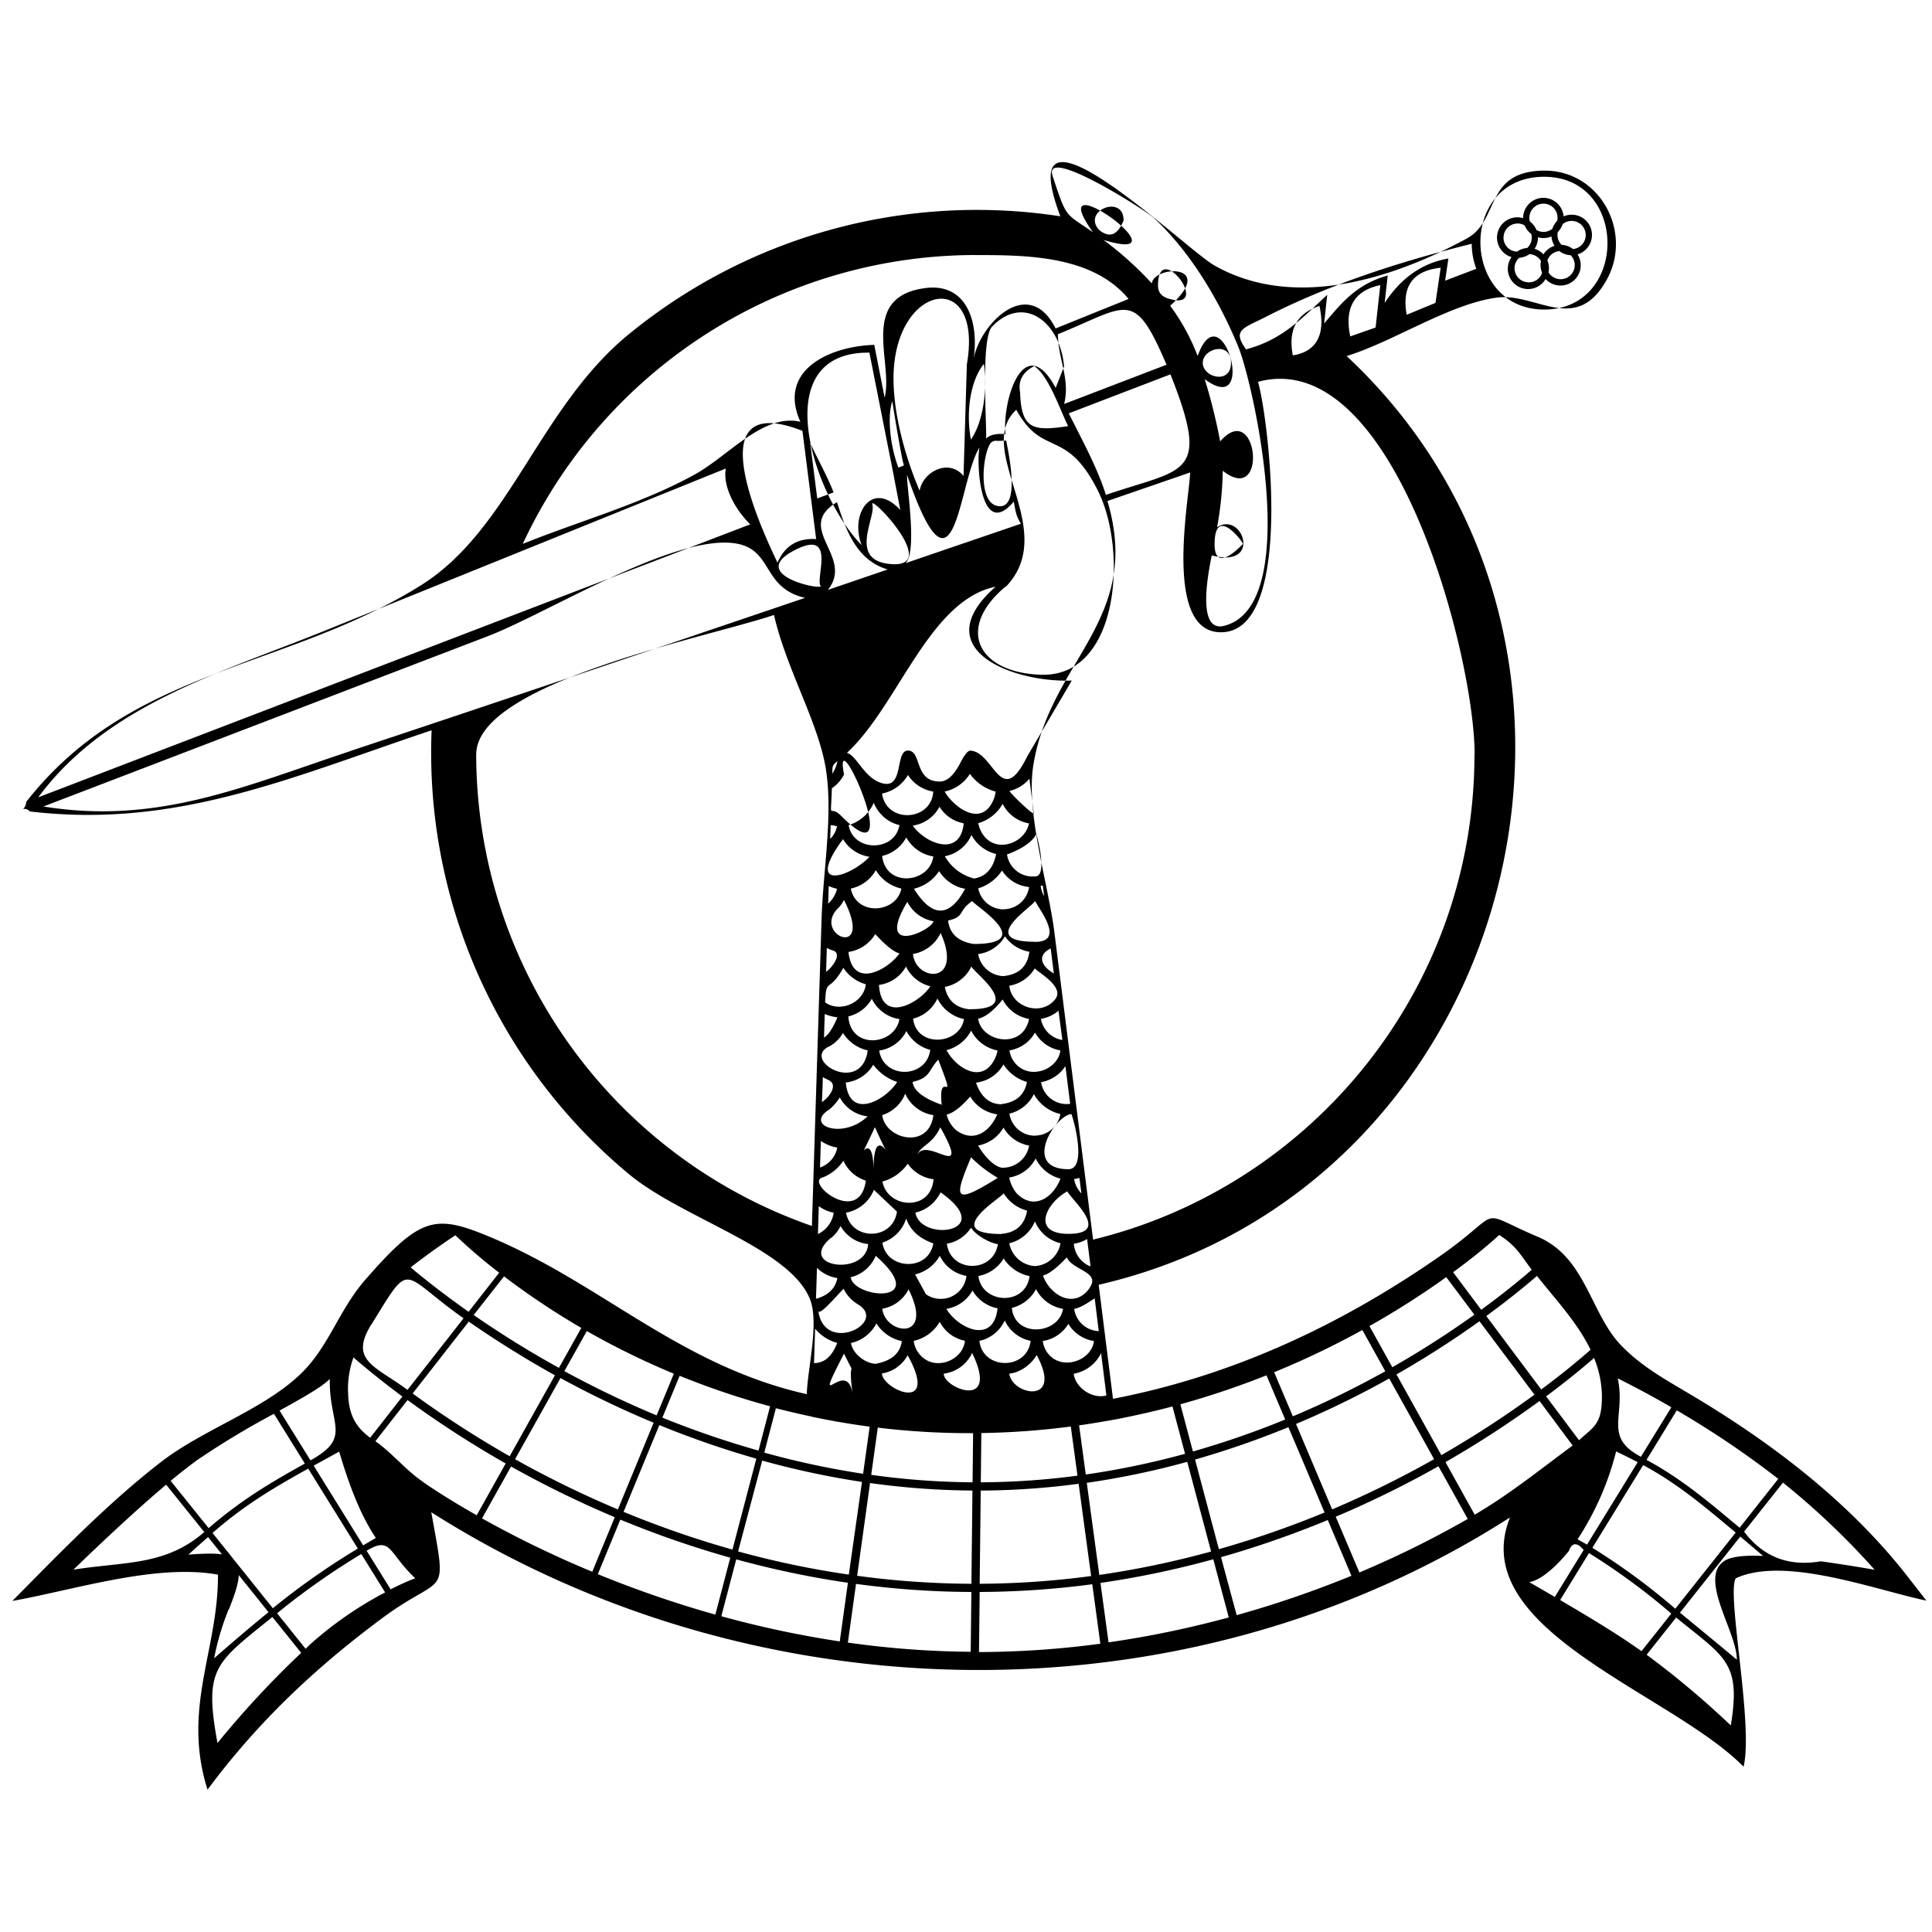 <svg xmlns="http://www.w3.org/2000/svg" viewBox="0 0 500 500"><title>highlanders</title><g id="Icons"><path d="M412,60.83A5.25,5.25,0,0,0,404.66,56a5.25,5.25,0,0,0-10.48.38s0,.05,0,.08a5.25,5.25,0,0,0-3,10.07A5.25,5.25,0,1,0,400,72.21a5.24,5.24,0,0,0,8.27-6.37A5.26,5.26,0,0,0,412,60.83Zm-12.55,5a5.25,5.25,0,0,0-2.31-1.44,5.22,5.22,0,0,0,.88-2.9s0-.05,0-.08a5.2,5.2,0,0,0,3.5-.22,5.21,5.21,0,0,0,.79,2.42A5.27,5.27,0,0,0,399.43,65.85Zm-3.65-9.47a3.65,3.65,0,1,1,7.22.76,5.26,5.26,0,0,0-1.26,2.07,3.63,3.63,0,0,1-4.12.34,5.27,5.27,0,0,0-1.71-2.22A3.63,3.63,0,0,1,395.78,56.38Zm-6.68,5.13a3.64,3.64,0,0,1,5.46-3.16,5.27,5.27,0,0,0,1.71,2.22,3.61,3.61,0,0,1-1.06,3.63,5.21,5.21,0,0,0-2.64.95A3.65,3.65,0,0,1,389.1,61.51Zm6.5,11.57a3.64,3.64,0,0,1-2.46-6.34,5.21,5.21,0,0,0,2.64-.95,3.65,3.65,0,0,1,3,1.78,5.25,5.25,0,0,0,.3,3.08A3.65,3.65,0,0,1,395.6,73.08Zm8.28-.8a3.65,3.65,0,0,1-3.14-1.79,5.25,5.25,0,0,0-.3-3.08,3.65,3.65,0,0,1,3.1-2.41,5.22,5.22,0,0,0,2.93,1.07,3.65,3.65,0,0,1-2.6,6.21Zm3.18-7.82a5.22,5.22,0,0,0-2.93-1.07,3.63,3.63,0,0,1-1-3.32A5.26,5.26,0,0,0,404.42,58a3.65,3.65,0,1,1,2.64,6.46Z"/><path d="M494.16,408.61c-14.6-18.94-34.17-34.15-54.54-46.45-7.88-4.76-14.24-8-20-13.9-8-8.2-9.2-22.86-21.51-28.12-17-7.24-8-7.12-26,5.32-25.51,17.67-53.43,30.66-84.07,36.55l-3.7-29.51c108-24.92,144.85-165,64.17-240.35,12.25-3.8,26.34-13.34,38.7-15.11,10.31-1.47,20.61,9.75,28.6-4.63,6.83-12.29-1.69-28.37-16.21-28.25-15.53.13-11.36,12.87-20,17.57-21,11.4-45.76,18.13-65.42,6.91-7.57-4.32-53.38-48.74-39.76-12.66A142.13,142.13,0,0,0,162,87.11c-22.59,19-30.26,50-52.93,64.28-35.14,22.07-75,21.23-102.3,56.16a2.47,2.47,0,0,1-.8,1.81A1.8,1.8,0,0,1,7.7,210c38,4.5,67.54-8.8,104-21a141.8,141.8,0,0,0,51.23,115c13.76,11.33,41.28,19,46.64,32.1,2.52,6.17-.56,17.94-.78,24.71-33.13-7.45-53.35-28.95-82.73-41-13.61-5.6-17.46-4.7-31.46,11.31-7.14,8.17-9.55,17.83-17.37,25-9.79,9-24.83,13.94-35.6,22.27C27.81,389.1,15.44,401.94,3.2,414.32c15.89-2.81,37.16-9.73,53.21-6.8.1,19.51-9.37,34.55-2.7,55.64,13-17.49,27.84-31.5,45.23-44.4,16.33-12.11,16.85-4.13,12.68-27.39,83.77,53.23,195.17,55.16,279.17,1.34-11.65,29.1,41.64,45.35,60.44,64.51,2.65-10.69-4.5-45.07-2-48.76,12.6-5.86,36.07,3,49.31,5.78Zm-33.95-25.88-10,12.65c-7.9-6.62-15.06-12.7-24.09-17.57L433.95,365A238.78,238.78,0,0,1,460.21,382.73Zm-45.64-21c-.05,6.93-2.15,7.52-5.92,11l-8.51-11.35c5.45-4.07,9.64-7.53,12.4-9.94A26.91,26.91,0,0,1,414.58,361.74Zm3.68,13.9c1.6.76,3.51,1.7,5.58,2.78l-13.11,21.34c-.92-.53-1.74-1-2.45-1.37A75.12,75.12,0,0,0,418.25,375.64Zm7,3.54c9,4.84,16.08,10.88,23.94,17.46l-15.62,19.71a171.63,171.63,0,0,0-21.46-15.77Zm7.31-15-7.89,12.84c-9.83-5.16-3.87-10.5-6-20.29C420.47,357.63,425.6,360.18,432.56,364.21Zm-20.91-14.86c-2.71,2.38-7,6-12.78,10.28l-14.22-19c5.93-4.34,10.37-8,13.11-10.38C402.52,336.24,408.25,342.27,411.65,349.35Zm-267,4.7c-8.57-4.74-16-9.48-22.06-13.69l7.85-10a195.82,195.82,0,0,0,20,13.34Zm-1,1.86-11.74,21a263.41,263.41,0,0,1-25.12-16.24l14.53-18.6A262.46,262.46,0,0,0,143.61,355.92Zm1.4.77a254.84,254.84,0,0,0,24.11,11.56l-9.25,22.44a262.87,262.87,0,0,1-26.61-13Zm25.59,12.17a240.17,240.17,0,0,0,25.1,8.69l-6.18,23.53a253.59,253.59,0,0,1-28.18-9.77Zm.81-2,4.44-10.76a202.29,202.29,0,0,0,23.41,7.9l-3,11.46A238,238,0,0,1,171.42,366.88Zm82.05-251.07c-.87,4.19.21,24.26,8.87,14.08.56,3.23.69,3.73,1.84,5.72l-29.85,10.2c3.12-3.12.2-20.15.39-22.81C247.3,159.34,247.92,124.75,253.48,115.82Zm-2.24-2c-1.3-7.12-.16-15.2,3.37-19.57C255.6,101.25,254.36,109.36,251.24,113.81ZM301.9,94.39l-26.5,10.16c1.6-6.51-1.55-11.44-1.61-18.06C292,79.11,293.41,74.56,301.9,94.39Zm-2.21-20.51c0-12,13.55,5.9,3.65,3.65C301.4,77.09,299.69,76.33,299.69,73.88Zm-17.31,334a225.12,225.12,0,0,1-28.84,2l.27-24.12A198.19,198.19,0,0,0,279.15,384Zm-1.12-24.12a212.29,212.29,0,0,0,26-5.44l6.17,23.21a237,237,0,0,1-28.93,6.06Zm-54.48-30.81c-2.74,0-6.07-2.51-6.55-5.38a9.79,9.79,0,0,0,6.58-5.07,10.32,10.32,0,0,0,6.58,4.58Q232.77,351.76,226.79,352.91Zm15.83-94.53a10,10,0,0,0,6.87,5.32c-1.1,6.67-12.27,7.55-13.17-.12A9.43,9.43,0,0,0,242.62,258.37Zm-6.35-11.52h0a9.72,9.72,0,0,0,7.18-5.45C249.44,254.89,237,254.16,236.27,246.86Zm6.57,27.36c5.26,13.58-.12,1.29.87,11.68,0-.14-7.15-2.13-7.51-5.94C240.92,278.89,240.24,276.93,242.83,274.22Zm5,18.52a7.57,7.57,0,0,1-2.83-4.32c2.2-.52,4.64-3,6.09-4.68a9.7,9.7,0,0,0,7,4.61C256.17,292.86,252.13,295.67,247.82,292.74Zm10.21,12,.26,0c-11.75,7.34-11.4,5.32-7-5.27A33.61,33.61,0,0,0,258,304.7Zm-14.66-13h0c8.33,15-4,1.54-6.13,7.43C238.3,296.18,241,296.63,243.37,291.74Zm-.43,17.69a9.31,9.31,0,0,0,.47-.89c14.81,10.4-5.2,13-6.52,5.23A9.36,9.36,0,0,0,242.94,309.43Zm8.37,8.28c1.09,1.81,4.83,4,6.94,4.23-1.21,7.58-12.23,7.47-13.21-.1A9.34,9.34,0,0,0,251.31,317.71Zm2.13,12.43a9.6,9.6,0,0,0,6.3-4.5,10.34,10.34,0,0,0,6.7,4.57c-1,7.83-12.33,7.25-13.24,0Zm5.72-10.82c-15.76,0-.12-9.32.58-10.53a10.19,10.19,0,0,0,6.07,4.48Q264.82,318.86,259.15,319.32Zm.57-17.12c-2.6,0-5.42-3.7-6.61-5.78a9.56,9.56,0,0,0,6.57-4.63,9.55,9.55,0,0,0,6.64,4.64A6.91,6.91,0,0,1,259.73,302.2Zm-.57-16.45q-4.67-.06-6.58-5.6a9.42,9.42,0,0,0,7.11-4.72,10.71,10.71,0,0,0,6.07,4.54Q264.85,285.06,259.15,285.74Zm-1.5-12.22c-3.23,7.37-10.21,2.89-12.72-1.79a9.93,9.93,0,0,0,6.38-5.07,9.77,9.77,0,0,0,6.83,5.16A6.65,6.65,0,0,1,257.66,273.53Zm-6.54-12.34q-5.54-.48-6.61-5.82a9.57,9.57,0,0,0,6.87-5.28C252.33,252,265.18,261.18,251.11,261.18ZM252,244.3q-6-.93-6.64-6.05c4.57-1.12,2.29-2.22,6.23-5.07C252.21,234.34,268.56,244.3,252,244.3Zm.1-16.94a12.12,12.12,0,0,1-7.58-5.77,9.36,9.36,0,0,0,6.89-5.51,9.82,9.82,0,0,0,6.39,4.93Q256.67,226.63,252.08,227.36Zm-3.46,2.4a9.27,9.27,0,0,0,1.13.24c-3.91,7.36-8.45,7.72-13.24,0a10.67,10.67,0,0,0,6.5-4.56A10.35,10.35,0,0,0,248.62,229.76Zm-7.1-8.11c-.92,6.93-12.3,8.2-13.24-.13a9.51,9.51,0,0,0,6.24-4.79,9.8,9.8,0,0,0,7,4.92Zm-6.71,11.76h0a9.33,9.33,0,0,0,6.73,5C241.27,240.79,226.24,247.77,234.81,233.4Zm-.37,16.71a9.51,9.51,0,0,0,6.31,5.13c-2.68,4.2-12.7,10-13.29-.36a9.35,9.35,0,0,0,7-4.77Zm.13,16.73h0a9.83,9.83,0,0,0,6.16,4.86c-1,7.49-12.08,7.61-13.21.17A9.39,9.39,0,0,0,234.58,266.84Zm-.31,16.21a9.48,9.48,0,0,0,7.28,5.53c-1.13,9-12.48,6.32-13.24,0A9.43,9.43,0,0,0,234.26,283.05Zm.66,18.13a9.62,9.62,0,0,0,6.66,4c-.72,8.51-12,7.53-13.22.59A11.87,11.87,0,0,0,234.92,301.18Zm-.4,14.18q1.52,4.49,7,6.42c-1.26,7.41-12.2,6.85-13.17-.2A9.62,9.62,0,0,0,234.52,315.36Zm.6,18.33h0c6.8,13.52-6.06,11.74-6.8,5A9.4,9.4,0,0,0,235.13,333.69Zm4.48,1.24-2.8-5.12a10,10,0,0,0,6.4-4.83,9.44,9.44,0,0,0,6.9,5.21A6.7,6.7,0,0,1,239.6,334.93Zm7.06,3.34a9.37,9.37,0,0,0,5-4.31,9.49,9.49,0,0,0,6.49,4.61c-1.05,9.54-10.31,5.17-13.24.16A9.32,9.32,0,0,0,246.67,338.27Zm12.25,5.28a12.14,12.14,0,0,0,1.11-1.82,9.36,9.36,0,0,0,6.69,5.27c-.87,7.64-12.41,7.64-13.26,0A9.34,9.34,0,0,0,258.92,343.55ZM263,355.1a10.44,10.44,0,0,0,5.29-4.41c7,12.94-6.38,10.42-7.09,4.81A9.29,9.29,0,0,0,263,355.1Zm-1.16-16.61a9.68,9.68,0,0,0,6.28-4.87,9.64,9.64,0,0,0,7,5.11C274,345.4,262.64,346.31,261.86,338.49Zm6-10.83a7.19,7.19,0,0,1-6.63-5.91,9.59,9.59,0,0,0,6.63-5.66,9.59,9.59,0,0,0,6.63,5.66A7.19,7.19,0,0,1,267.83,327.66Zm-4.65-18.74a9,9,0,0,1-2-4.18,9.32,9.32,0,0,0,6.84-4.93,9.86,9.86,0,0,0,6.42,5.22C272.7,309.68,267.8,313.44,263.18,308.92Zm4.65-15a6.68,6.68,0,0,1-6.6-5.71,9.52,9.52,0,0,0,6.33-5.06,10.51,10.51,0,0,0,6.85,5.16A6.68,6.68,0,0,1,267.83,293.89Zm-4.16-17.83a6.68,6.68,0,0,1-2.43-4.24,9.42,9.42,0,0,0,6.62-4.61,9.35,9.35,0,0,0,6.58,4.61C273.73,276.64,267.45,279.1,263.67,276.06Zm1.54-9.66c-3.21,4.64-11.26,2.51-12.08-2.78,2.39-.53,4.87-3.09,6.34-5a9.53,9.53,0,0,0,6.83,5.05A6.66,6.66,0,0,1,265.21,266.41Zm-5.48-13.81a6.91,6.91,0,0,1-6.6-5.71,9.37,9.37,0,0,0,6.94-4.6,9.67,9.67,0,0,0,6.32,4Q265.68,252,259.73,252.6Zm0-17.28a6.69,6.69,0,0,1-6.56-5.44,11.33,11.33,0,0,0,6.14-4.61,9.34,9.34,0,0,0,7,4.27A6.68,6.68,0,0,1,259.73,235.31Zm-6.26-21.16a11.49,11.49,0,0,1-.31-1.14,10.64,10.64,0,0,0,6.32-5,9.35,9.35,0,0,0,6.81,5.05C265.21,218.76,256.16,221.54,253.46,214.15Zm4-8.21c-2.81,8.76-10.51,3.2-13-1.12a10.19,10.19,0,0,0,6.53-4.58,12.07,12.07,0,0,0,6.67,4.6A6.63,6.63,0,0,1,257.46,205.95ZM248,212.7q.7.21,1.41.39c-.93,9-10,5.13-13.19.58a9.36,9.36,0,0,0,6.92-4.88A9.38,9.38,0,0,0,248,212.7Zm-6.47-7.84c-.48,7.73-12.14,8.34-13.26.51a10,10,0,0,0,6.71-4.8,9.65,9.65,0,0,0,6.54,4.29Zm-13,6.41a9.3,9.3,0,0,0,4.25,2.26c-1.21,7-12,7-13.15,0a10.16,10.16,0,0,0,6.5-5.78A9.38,9.38,0,0,0,228.57,211.28Zm-1.9,13.89h0a10.34,10.34,0,0,0,6.65,4.8c-1.31,6.44-11.67,7.19-13.09,0A9.67,9.67,0,0,0,226.67,225.17Zm-.2,16.66.06-.09c1.41,1.48,4.25,4.52,6.3,5-2.75,4-12.13,9.61-13.21-.37A9.72,9.72,0,0,0,226.47,241.82Zm-.83,16.6a9.53,9.53,0,0,0,7.17,5.32c-1.18,6.85-12.64,8-13.22-.69A9.4,9.4,0,0,0,225.65,258.43Zm.4,17.12h0a12.56,12.56,0,0,0,6.19,4.47c-2.84,4.56-12.35,10.13-13.3.14A9.43,9.43,0,0,0,226,275.55Zm.4,16.11c8.56,19-.47-6.23-.32,11.55C226,286,216.37,313.53,226.45,291.65Zm-.27,16.25,6,5.67c-1.05,7.53-11.83,7.61-13.17.27A9.67,9.67,0,0,0,226.18,307.9Zm.46,17.06c14.59,12.84-5.55,11.15-6.44,5.6A9.49,9.49,0,0,0,226.64,325ZM222,337.54c8,4.76-8.66,13.12-10.22,1.71.25,1.81,7.38-7.1,6.61-5.57A9.63,9.63,0,0,0,222,337.54Zm10.1,16.33a9.52,9.52,0,0,0,2.81-3.12c8.34,15.11-6.38,9-6.68,4.7A9.35,9.35,0,0,0,232.14,353.87Zm7.13-2.21a6.78,6.78,0,0,1-2.76-4.64,10.36,10.36,0,0,0,6.73-4.94,9.36,9.36,0,0,0,6.52,4.91C249.22,351.76,243.11,354.41,239.27,351.67Zm5,3.84a9.35,9.35,0,0,0,7.36-5.36C258.82,365.11,244.14,359.24,244.25,355.5Zm9.6,28.12.14-12.75a200.46,200.46,0,0,0,23.15-1.69l1.73,12.72A196.06,196.06,0,0,1,253.85,383.62Zm17.29-33.45a6.66,6.66,0,0,1-1.25-3.12,9.35,9.35,0,0,0,6.62-4.44,9.35,9.35,0,0,0,6.62,4.44C282.48,352.31,274.57,354.84,271.14,350.17ZM283,344.3a6.65,6.65,0,0,1-5-5.57c1.7-.26,3.89-1.79,5.3-2.73l1.06,8.49A6.63,6.63,0,0,1,283,344.3Zm-1.09-10.84c-4,5.45-10.21,1.7-12-3.36,2.06-.46,4.75-3.21,6.19-4.68C277.68,328.9,285.09,329.1,281.87,333.46Zm-.86-6.31a6.82,6.82,0,0,1-3.14-5.27,9.34,9.34,0,0,0,3.43-1.22l.89,7.07A6.63,6.63,0,0,1,281,327.15Zm-4.5-7.83c-9.81,0-5.84-8-.33-11C277.3,310.52,287.74,319.32,276.51,319.32Zm3.3-10.47a7.28,7.28,0,0,1-1.88-3.71,8.56,8.56,0,0,0,1.38-.31l.51,4Zm-3.3-6.26c-12.11,0-3.67-13.83.73-14.28C278.44,291.6,281,302.59,276.51,302.59Zm.4-16.92a6.7,6.7,0,0,1-7.52-5.6,9.58,9.58,0,0,0,6.3-4.16l1.23,9.76Zm-7.51-22a9.31,9.31,0,0,0,4.5-2.1l1,7.58A6.69,6.69,0,0,1,269.4,263.71Zm3.77-5.22c-3.57,4.78-11.44,2.29-12-3.35a9.44,9.44,0,0,0,6.59-4.5C268.16,251.33,275.57,255.28,273.16,258.49Zm-.52-6.55c-3.6-2.08-4.09-4.87-.77-6.44l.81,6.46Zm-4.81-8.17c-15.07,0-1-8.84,0-10.53C269.43,236,275.49,243.76,267.83,243.76Zm1.5-14.46.5-.12.34,2.74A6.64,6.64,0,0,1,269.33,229.31Zm-1.25-2.48a6.72,6.72,0,0,1-7.52-5.66c2.52-.89,6.4-2.79,7.59-5.3C268.77,217.82,270.9,226.42,268.09,226.83Zm-.61-16.27c-.62.08-6.21-5.37-6.26-5.82a9.5,9.5,0,0,0,5.15-3.17l1.13,9Zm-1.65-14.81c-6.87,14-8.6-1.24-14.78-1.44-.67,0-1.5,1.32-1.43,1.32-.54,0-2.57,6.58-6.34,6.66-6.84.14-4.66-8-8.35-8-3.45,0-.87,10.2-6.8,8.41-4.59-1.38-6.36-7.08-9-7.82,13.26-12.15,21.22-39.47,38.48-43-18.29,16.17,4.39,24.84,19.73,24.29ZM230.77,146c-11.5-.77-4-12.06-5-15.45C224.82,127.6,243.47,146.84,230.77,146Zm38.71,28.63c-16.39-.52-22.26-11.88-9.28-22.8l.07.07c14.22-14.73-8.46-35.36,2.74-45.86,6.88,12.55,12.92,4.46,21.18,21.06C291.85,142.5,289.6,175.25,269.48,174.62Zm-5.46-73q-.91-4.55,3.64-6.88c3.66,2.39,6.63,11.16,8.77,15.54C267.41,111.62,264.34,111.17,264,101.61Zm22.19,26.46c-2.29-7.25-6.28-14.41-9.61-21.12l26.31-10.09C313.48,123.51,306.58,121.1,286.21,128.07ZM275.38,94.84l-2.17,5.54c-8.1-14.94-13.89,3-13,12-1.48-.21-4-.08-5,1.17.18-3.36-1.43-25.87,1.52-29C264.78,76.13,274.35,83.1,275.38,94.84ZM256.1,115.09a1.8,1.8,0,0,1,1.92-1h0c.8,0,1.6,0,2.39-.09.12,1.21,4.37,18.66-2.49,16.89C253.22,129.67,254.27,118.39,256.1,115.09Zm-5.88-20.8-.86,28.89C245.62,118.59,238.86,122,238,127c-3.92-9.13-7.2-21.24-6.71-31C232.44,73.07,254.5,69.78,250.22,94.29Zm-16.54,25.17c.07.31.16.65.25,1l-1.43.55c-2.14-5.62-2.91-13.22-1.58-17.17C232,110.61,233.12,117.07,233.67,119.46ZM231,121.58,233,132c-7.22-7.93-13.18.93-10,9.09C210.58,128.46,198,91,225,91.26Zm-15.26,5.85L211.5,129l-1.82-14.38C211.58,118.8,214.07,123.13,215.73,127.43Zm-8.07-15.92,3.55,28q-7.22-.41-10,6.12C196.85,136.47,180.25,100.76,207.66,111.5Zm-2.08,30.91c11-5.71,5.39,7.15,6.77,9.19C213.27,152.94,193.15,148.88,205.59,142.42Zm8.65,10.25c7-8.63-8.86-15.95,2.37-22.72,2.3,7.17,5,15.05,13.13,17.43l-15.5,5.29ZM216.72,197a8.87,8.87,0,0,1-1.31,3.23C215.47,198.42,215.23,198.17,216.72,197Zm-1.43,7a9.4,9.4,0,0,0,3.15-3.57c-3.12-16,17.06,28.59-.72,10.75C214.44,207.81,215,213.26,215.29,203.92Zm.67,9.73c.22,0,.44.07.67.09a6.76,6.76,0,0,1-1.76,3.3c0-1.2.07-2.4.12-3.6A9.87,9.87,0,0,0,216,213.65Zm1.72,4.16c.17-.24.33-.48.48-.73a9.7,9.7,0,0,0,6.87,4.58C220,227,208.5,230.68,217.69,217.81Zm-2.37,11.75a9.39,9.39,0,0,0,1.32.37,7.63,7.63,0,0,1-2.3,3.85q.08-2.27.14-4.55Zm1.49,5.53a9.32,9.32,0,0,0,1.62-2.27C226.39,248.59,210.12,242.06,216.82,235.1ZM215.58,246c2.52.8-.25,4.47-1.79,5.5q.1-3.09.19-6.17A9.15,9.15,0,0,0,215.58,246Zm2.68,4.48a10.31,10.31,0,0,0,5.81,4.25c-.53,4.82-6.67,7.45-10.53,4.68C213.82,252.71,214.48,257.26,218.26,250.45Zm-1.63,12.82h.1c-.65,1.53-2,4.4-3.48,5.21q.1-3.07.19-6.08A12.61,12.61,0,0,0,216.63,263.27Zm-2.23,7.62a9.17,9.17,0,0,0,3.77-3.59,10.08,10.08,0,0,0,6.4,4.51C222.92,283.48,207.48,274.5,214.4,270.89Zm-.06,8.57c2.73,1.15.31,4.47-1.62,5.73.07-2.14.21-4.33.21-6.48A9.3,9.3,0,0,0,214.35,279.46Zm0,7.87a12.93,12.93,0,0,0,3-3.35,9.35,9.35,0,0,0,7.2,4.9C218.13,295,208.41,291.33,214.31,287.33Zm2.34,9.66a6.78,6.78,0,0,1-4.46,5.13q.11-3.43.22-6.88A10.67,10.67,0,0,0,216.66,297Zm-3.81,7.72a11.36,11.36,0,0,0,5.4-4.35,9.51,9.51,0,0,0,5.81,5.16C222.45,317.38,208.33,306.1,212.84,304.71Zm-.76,7.56a9.24,9.24,0,0,0,3.65,1.54,7.24,7.24,0,0,1-4.08,5.53q.11-3.61.22-7.21Zm3,8.08a9.4,9.4,0,0,0,2.42-3.08,9.41,9.41,0,0,0,7.15,4.67C224.06,330.52,206,327.93,215.06,320.35Zm-.18,9.94a9.37,9.37,0,0,0,1.78.44q-.79,4.06-5.53,5.36c.08-2.58.17-5.26.25-8A9.35,9.35,0,0,0,214.87,330.29Zm1.74,17.23q-2,5.22-6,5.22c.09-2.78.18-5.76.28-8.91A11.13,11.13,0,0,0,216.61,347.52Zm1.79,2.83c12.4,25.11-.86-10.79,2.23,10.48C219.15,350.59,209.63,367.47,218.41,350.35ZM251,370.9h.84l-.14,12.72a198.45,198.45,0,0,1-26.23-1.93l1.7-12.22A197.46,197.46,0,0,0,251,370.9Zm.67,14.85-.27,24.13a225.34,225.34,0,0,1-29.57-2.07l3.34-24A200.58,200.58,0,0,0,251.69,385.75Zm-32,21.76a237.91,237.91,0,0,1-28.65-6L197.26,378a219,219,0,0,0,25.82,5.52ZM189,403.13l-3.87,14.73a280.67,280.67,0,0,1-30.41-10.47l5.82-14.12A255.74,255.74,0,0,0,189,403.13Zm1.54.43a240,240,0,0,0,28.9,6.06l-2.11,15.18a263.67,263.67,0,0,1-30.65-6.52Zm31,6.35A227.48,227.48,0,0,0,251.39,412l-.17,15.48a238.6,238.6,0,0,1-31.79-2.38Zm32,2.09A227.24,227.24,0,0,0,282.68,410l2.09,15.39a240.24,240.24,0,0,1-31.41,2.16Zm31.26-2.34a239.14,239.14,0,0,0,29.2-6.12l4,15.05a258.36,258.36,0,0,1-31.11,6.45ZM316,403a254.5,254.5,0,0,0,27.63-9.62l6.12,14.43A268.49,268.49,0,0,1,320.05,418Zm-.55-2.06-6.17-23.21a230.07,230.07,0,0,0,24.16-8.38l9.36,22.08A252.35,252.35,0,0,1,315.5,400.91Zm-6.72-25.28-3.25-12.23a216.63,216.63,0,0,0,22.28-7.5l4.85,11.44A227.9,227.9,0,0,1,308.77,375.63Zm26.68-7.14a241.9,241.9,0,0,0,24.12-11.77l11.61,20.88a261.1,261.1,0,0,1-26.38,13Zm19-25.34a216.64,216.64,0,0,0,19.88-12.66l7.28,9.72a245,245,0,0,1-21.24,13.6Zm7,12.52a247,247,0,0,0,21.48-13.76l14.23,19a261.42,261.42,0,0,1-24.1,15.65ZM388,319.61c4.52,2.93,5.37,5,8.42,9-2.7,2.35-7.12,6-13.08,10.36l-7.28-9.72C382,324.92,386,321.45,388,319.61Zm-36.14,25,.72-.4,5.93,10.67a239.79,239.79,0,0,1-23.92,11.67l-4.84-11.42A219.36,219.36,0,0,0,351.89,344.58Zm-63.13,22.73c5.08-1,10-2.1,14.7-3.35l3.26,12.25A210.17,210.17,0,0,1,281,381.6l-1.73-12.71Q284,368.2,288.76,367.32Zm-3.84-17,.07-.14,1.37,10.94c-3.56,1-8-1.92-8.46-5.61A9.77,9.77,0,0,0,284.92,350.27Zm96.7-155.07c0,60.74-42.13,111.8-98.7,125.54q-5-39.7-10-79.4c-1.61-12.87-7.48-31-5.45-43.48,4.43-27.1,28.3-37.53,19.16-68.27L308,122.28c-.09,6.3-7.4,42.47,8.69,41.32,18.3-1.3,11.56-55.72,8.87-64.78C360.84,89.25,381.63,169.85,381.63,195.2Zm-47-103.25c-1.26-6.41.82-10.88,6.88-12.84C343,86.07,341.12,90.91,334.67,91.95ZM356,84.77l-6.56,2.29c-1.49-7.13.8-11.82,7.78-13.27Zm15.5-6.38-7.45,3.07c-1.31-7.25,1.51-11.4,8.8-12.17Zm28.14-32.64c21.83,0,21.83,34.36,0,34.36C378.08,80.11,377.17,45.75,399.65,45.75ZM327.43,82.09c16.64-8.56,35.31-14.5,53.45-19a18.58,18.58,0,0,0,1.19,6.47L374,72.64l.84-5.74c-8.19,1.42-13.23,6.54-16.49,11.5l.79-7.1c-8.24,2.29-12.08,7.29-16.45,12.41l.79-7.41c-6.74,6.26-11.6,11.61-21,14.11C318.84,85.37,321.7,85,327.43,82.09Zm-55-36.5c-2.71-8.16,23.75,8.61,26.12,10.77,9.47,8.69,17,21.45,21.86,33.23,4.17,10.19,16.78,67.7-3.81,72.42-7.28,1.55-3.53-15.49-3-18.28,13.23,3.51,7.94-11.64,1.38-7.26a87.65,87.65,0,0,0,1.47-14.64c11.89,9.41,9.07-18.8-.67-7.59a145.55,145.55,0,0,0-4-16.11c14,10.4,4.36-23.31-1.83-6a54.33,54.33,0,0,0-7.11-13c12.15-11-4.26-10.43-4.74-5.78a89.55,89.55,0,0,0-12.5-11.25c23,7-16.78-21.67-2.75-2C275.5,55,276.14,56.7,272.42,45.59Zm38.85,48.32c0-3.78,7.3-5.7,7.3,0S311.27,97.69,311.27,93.91Zm3.06,46.89c0-10.51,7.83,0,7.3,0C321.59,140.8,314.33,148.92,314.33,140.8ZM284.45,59.51c-4.53-5,6.34-9.35,6.34-2.45Q288.47,62.79,284.45,59.51Zm-32,6.5c13.3,0,30.33.11,39.62,11.36L273.19,85c-7.2-14.28-20.17-.58-21.35,8.63,1.72-9.69-1.34-20.56-12.42-19.07-17.26,2.32-8.15,19.26-10.48,28.33l-2.68-13.64c-12.33.42-25,7-19.11,19.91-9.53-2.23-18.45,8.66-27.15,13.52-13.68,7.64-30.14,12.19-44.71,18.08A129.35,129.35,0,0,1,252.43,66ZM9.9,206.34c17.79-24,47.21-32.22,73.72-42.94l104.22-42.15c-.79,4.39,2.05,10.22,6.32,14.45L9.89,206.35Zm80.91-12c-27.73,9.18-49.94,19.17-79.57,14.38l115-44.07c15.09-5.79,46.73-25.58,63-24.15,11.19,1,7.43,11.49,19.1,14.23C169.16,168,130,181.31,90.81,194.31Zm32.44.89c0-18.6,60-30.29,77.06-36.08,3.22,14.17,11.77,28.26,13.52,40.5,1.7,11.83-.83,26-1.2,38q-1.26,39.81-2.51,79.63A129.4,129.4,0,0,1,123.24,195.2Zm86.92,171.44c4.79,1,9.76,1.87,14.9,2.55l-1.7,12.19a216.87,216.87,0,0,1-25.57-5.47l3-11.49Q205.46,365.64,210.17,366.64Zm-35.79-11.13-4.44,10.76a252.71,252.71,0,0,1-23.88-11.45l5.81-10.37A202,202,0,0,0,174.38,355.51Zm-56.51-35.83a142.23,142.23,0,0,0,11.31,9.67l-7.9,10.11c-7.09-5-12.19-9.11-15-11.49C110.73,324.51,115.39,321.32,117.87,319.67Zm-21.8,23.16c10.63-17.27,7.3-13.37,23.9-1.7L105.46,359.7C97.13,353.52,90.32,352.16,96.06,342.83ZM55,396.73c8-7,15.32-11.41,24.77-16.65l12.84,20.69a188.78,188.78,0,0,0-22,15.44Zm26.18-17.42,6.6-3.63c2.21,7.43,5.11,15.84,9.49,22.34-.94.54-2,1.18-3.28,1.92Zm8.9-19a23.5,23.5,0,0,1,1.4-9c2.79,2.42,7.06,5.95,12.66,10.11l-8.34,10.67C92.67,369.7,90.18,366.88,90.09,360.32Zm-4.73-3.45c-.24,12,5.88,15.05-5,21.08l-8-12.88C79.19,361.28,83.29,358.92,85.36,356.87ZM51,377.89a213,213,0,0,1,19.9-12l8,12.88C69.46,384,62.08,388.49,54,395.48l-9.84-12.24C46.65,381.18,49,379.35,51,377.89ZM19,406.23c6.06-5.87,15.68-15,24-22l9.86,12.26C42.76,405.3,32.23,404.11,19,406.23Zm35.3-4.15c-1.4,0-3.2.07-5.55.26,1.46-1.33,3.22-2.9,5.1-4.55l3.6,4.48A20.68,20.68,0,0,0,54.25,402.08Zm5,14.29c1.25-3.26,2.4-6.27,2.49-8.73l7.7,9.59c-5.47,4.45-10.71,9-14.07,11.92A67.26,67.26,0,0,1,59.23,416.36Zm-3,34.8c-3.61-19.63-.52-20.75,14.19-32.69l7.46,9.28A245.3,245.3,0,0,0,56.23,451.16ZM80.1,425.71l-1,1-7.39-9.2a187.33,187.33,0,0,1,21.79-15.33l6.17,9.93A96,96,0,0,0,80.1,425.71Zm21-14.38-6.22-10c6.49-3.89,5.6.61,12.59,7.12C105.73,409.11,103.56,410.06,101.06,411.33Zm8.39-27.82c-4.55-3.07-7.86-7.38-12.34-10.52l8.33-10.66a265.5,265.5,0,0,0,25.39,16.42l-7.5,13.4C114.48,387.12,109.53,383.57,109.45,383.51Zm15.27,9.42,7.5-13.4a265,265,0,0,0,26.84,13.12l-5.82,14.12A273.31,273.31,0,0,1,124.72,392.94Zm229.13,13.14-2.08.89-6.12-14.43a263.34,263.34,0,0,0,26.58-13.06l7.58,13.63A255.1,255.1,0,0,1,353.85,406.08ZM381.65,392l-7.56-13.61a263.47,263.47,0,0,0,24.34-15.81L407,374.1C398.56,380.31,390.77,386.66,381.65,392ZM406,401.42q1.25-3.38,3.85-.29l-7.47,12.16c-2.56-1.5-4.81-2.8-6.61-3.83C399.6,408.78,404,403.87,406,401.42Zm-2.24,12.68,7.47-12.16a170.23,170.23,0,0,1,21.3,15.66l-7.71,9.72C418.11,422.55,410.9,418.3,403.79,414.1Zm22.37,14.16,7.65-9.64c12.65,10.33,16.84,11.54,14.15,27.92A231.34,231.34,0,0,0,426.17,428.26Zm18.9-23.2c-4.17,5.42,4.49,17.75,4.46,24.46-3.24-2.7-9-7.49-14.72-12.16l15.61-19.69,5.91,5C448.11,402.34,446.13,403.67,445.07,405.06Zm26.24-1q-12.5,2.15-19.9-7.67l10.06-12.69a196.34,196.34,0,0,1,23.72,22.55C481.33,405.59,476.35,404.77,471.31,404.08Z"/></g></svg>